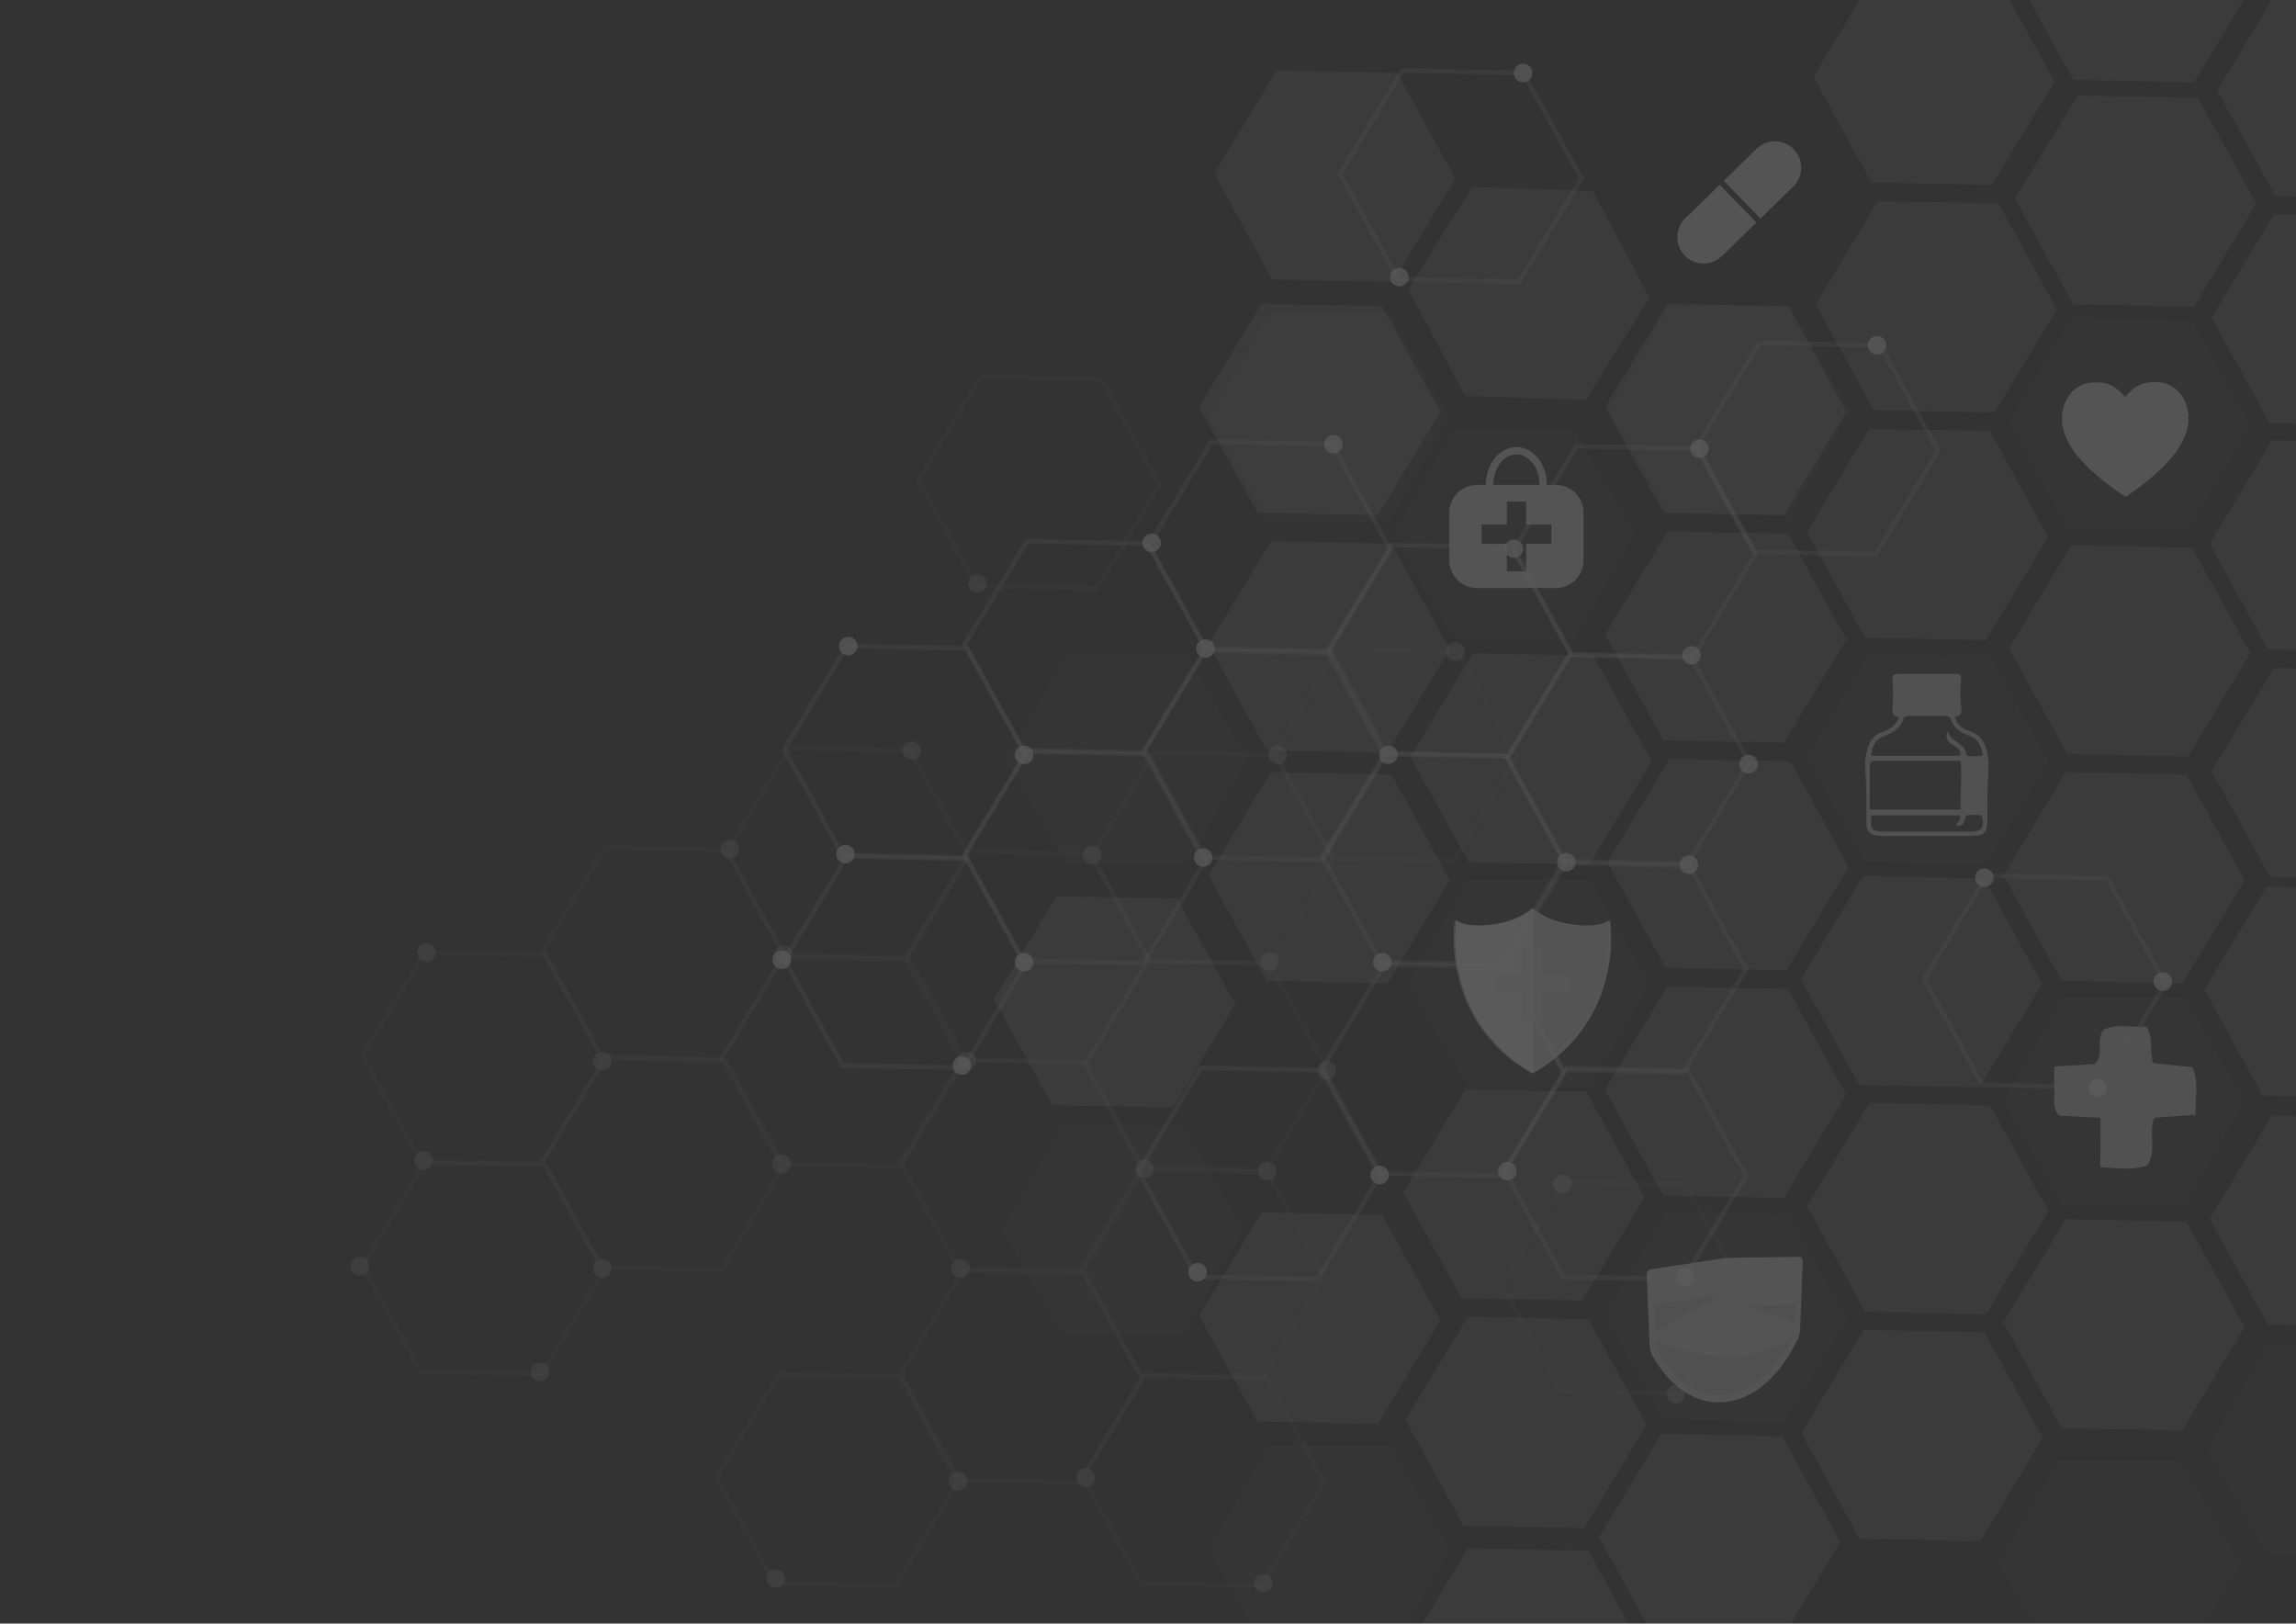 <?xml version="1.0" encoding="utf-8"?>
<!-- Generator: Adobe Illustrator 25.4.1, SVG Export Plug-In . SVG Version: 6.00 Build 0)  -->
<svg version="1.1" xmlns="http://www.w3.org/2000/svg" xmlns:xlink="http://www.w3.org/1999/xlink" x="0px" y="0px" width="2400px"
	 height="1696.8px" viewBox="0 0 2400 1696.8" style="enable-background:new 0 0 2400 1696.8;" xml:space="preserve">
<rect x="0" y="0" width="2400" height="1696.8" fill="#333333" stroke="none"/>
<style type="text/css">
	.st0{opacity:0.2;}
	.st1{opacity:0.2;fill:#FFFFFF;}
	.st2{opacity:0.7;fill:#FFFFFF;}
	.st3{opacity:0.4;}
	.st4{opacity:0.2;clip-path:url(#SVGID_00000035531582438871137540000011798128992443050389_);fill:#FFFFFF;}
	.st5{opacity:5.000000e-02;clip-path:url(#SVGID_00000035531582438871137540000011798128992443050389_);fill:#FFFFFF;}
	.st6{opacity:0.8;}
	.st7{fill-rule:evenodd;clip-rule:evenodd;fill:#FFFFFF;}
	.st8{fill-rule:evenodd;clip-rule:evenodd;fill:#E6E6E6;}
	.st9{opacity:0.8;fill:#FFFFFF;}
	.st10{fill:#E6E6E6;}
	.st11{fill:#FFFFFF;}
</style>
<g id="Layer_1">
</g>
<g id="Layer_3">
</g>
<g id="Layer_2">
</g>
<g id="Layer_4">
	<g class="st0">
		<path class="st1" d="M1655.8,186.7L1589.1,297l-128.9-2.6l-62.2-112.9l66.7-110.3l128.9,2.6L1655.8,186.7z M1586.4,292.2
			l63.8-105.6l-59.5-108l-123.3-2.5l-63.8,105.6l59.5,108L1586.4,292.2z"/>
		<path class="st1" d="M2266.3,1028.5l-66.7,110.3l-128.9-2.6l-62.2-112.9l66.7-110.3l128.9,2.6L2266.3,1028.5z M2197,1133.9
			l63.8-105.6l-59.5-108l-123.3-2.5l-63.8,105.6l59.5,108L2197,1133.9z"/>
		<path class="st1" d="M1827.8,1229.1l-66.7,110.3l-128.9-2.6l-62.2-112.9l66.7-110.3l128.9,2.6L1827.8,1229.1z M1758.5,1334.5
			l63.8-105.6l-59.5-108l-123.3-2.5l-63.8,105.6l59.5,108L1758.5,1334.5z"/>
		<path class="st1" d="M1444.9,1229.1l-66.7,110.3l-128.9-2.6l-62.2-112.9l66.7-110.3l128.9,2.6L1444.9,1229.1z M1375.6,1334.5
			l63.8-105.6l-59.5-108l-123.3-2.5l-63.8,105.6l59.5,108L1375.6,1334.5z"/>
		<path class="st1" d="M1074.8,1008.2l-66.7,110.3l-128.9-2.6L817.1,1003l66.7-110.3l128.9,2.6L1074.8,1008.2z M1005.5,1113.6
			l63.8-105.6l-59.5-108l-123.3-2.5l-63.8,105.6l59.5,108L1005.5,1113.6z"/>
		<path class="st1" d="M2028.7,471.5L1962,581.8l-128.9-2.6L1771,466.3l66.7-110.3l128.9,2.6L2028.7,471.5z M1959.3,576.9
			l63.8-105.6l-59.5-108l-123.3-2.5l-63.8,105.6l59.5,108L1959.3,576.9z"/>
		<path class="st1" d="M1074.8,788.2l-66.7,110.3l-128.9-2.6l-62.2-112.9l66.7-110.3l128.9,2.6L1074.8,788.2z M1005.5,893.7
			l63.8-105.6l-59.5-108l-123.3-2.5l-63.8,105.6l59.5,108L1005.5,893.7z"/>
		<path class="st1" d="M1263.2,898.8l-66.7,110.3l-128.9-2.6l-62.2-112.9l66.7-110.3l128.9,2.6L1263.2,898.8z M1193.9,1004.3
			l63.8-105.6l-59.5-108l-123.3-2.5L1011,893.8l59.5,108L1193.9,1004.3z"/>
		<path class="st1" d="M1263.2,678.7L1196.5,789l-128.9-2.6l-62.2-112.9l66.7-110.3l128.9,2.6L1263.2,678.7z M1193.9,784.1
			l63.8-105.6l-59.5-108l-123.3-2.5L1011,673.7l59.5,108L1193.9,784.1z"/>
		<path class="st1" d="M1456,574.7L1389.3,685l-128.9-2.6l-62.2-112.9l66.7-110.3l128.9,2.6L1456,574.7z M1386.6,680.2l63.8-105.6
			l-59.5-108l-123.3-2.5l-63.8,105.6l59.5,108L1386.6,680.2z"/>
		<path class="st1" d="M1637.3,1121l-66.7,110.3l-128.9-2.6l-62.2-112.9l66.7-110.3l128.9,2.6L1637.3,1121z M1568,1226.5l63.8-105.6
			l-59.5-108l-123.3-2.5l-63.8,105.6l59.5,108L1568,1226.5z"/>
		<path class="st1" d="M1450.4,790.8l-66.7,110.3l-128.9-2.6l-62.2-112.9l66.7-110.3l128.9,2.6L1450.4,790.8z M1381.1,896.2
			l63.8-105.6l-59.5-108l-123.3-2.5l-63.8,105.6l59.5,108L1381.1,896.2z"/>
		<path class="st1" d="M1827.8,1013l-66.7,110.3l-128.9-2.6l-62.2-112.9l66.7-110.3l128.9,2.6L1827.8,1013z M1758.5,1118.5
			l63.8-105.6l-59.5-108l-123.3-2.5l-63.8,105.6l59.5,108L1758.5,1118.5z"/>
		<path class="st1" d="M1830.9,797l-66.7,110.3l-128.9-2.6l-62.2-112.9l66.7-110.3l128.9,2.6L1830.9,797z M1761.6,902.4l63.8-105.6
			l-59.5-108l-123.3-2.5l-63.8,105.6l59.5,108L1761.6,902.4z"/>
		<path class="st1" d="M1637.3,900.1l-66.7,110.3l-128.9-2.6L1379.6,895l66.7-110.3l128.9,2.6L1637.3,900.1z M1568,1005.6
			l63.8-105.6l-59.5-108l-123.3-2.5l-63.8,105.6l59.5,108L1568,1005.6z"/>
		<path class="st1" d="M1837.4,579.5l-66.7,110.3l-128.9-2.6l-62.2-112.9l66.7-110.3l128.9,2.6L1837.4,579.5z M1768.1,685
			l63.8-105.6l-59.5-108l-123.3-2.5l-63.8,105.6l59.5,108L1768.1,685z"/>
		<path class="st1" d="M1644.3,682.8l-66.7,110.3l-128.9-2.6l-62.2-112.9l66.7-110.3l128.9,2.6L1644.3,682.8z M1574.9,788.2
			l63.8-105.6l-59.5-108l-123.3-2.5l-63.8,105.6l59.5,108L1574.9,788.2z"/>
		<path class="st2" d="M896.3,675.3c0,5.4-4.3,9.7-9.7,9.7c-5.4,0-9.7-4.3-9.7-9.7s4.3-9.7,9.7-9.7
			C891.9,665.6,896.3,670,896.3,675.3z"/>
		<path class="st2" d="M1080.2,789c0,5.4-4.3,9.7-9.7,9.7s-9.7-4.3-9.7-9.7c0-5.4,4.3-9.7,9.7-9.7S1080.2,783.6,1080.2,789z"/>
		<path class="st2" d="M1269.8,677.8c0,5.4-4.3,9.7-9.7,9.7c-5.4,0-9.7-4.3-9.7-9.7c0-5.4,4.3-9.7,9.7-9.7
			C1265.4,668.1,1269.8,672.4,1269.8,677.8z"/>
		<path class="st2" d="M1461,788.8c0,5.4-4.3,9.7-9.7,9.7c-5.4,0-9.7-4.3-9.7-9.7c0-5.4,4.3-9.7,9.7-9.7
			C1456.7,779,1461,783.4,1461,788.8z"/>
		<path class="st2" d="M1592.2,573.5c0,5.4-4.3,9.7-9.7,9.7c-5.4,0-9.7-4.3-9.7-9.7c0-5.4,4.3-9.7,9.7-9.7
			C1587.8,563.8,1592.2,568.1,1592.2,573.5z"/>
		<path class="st2" d="M1786.2,468.9c0,5.4-4.3,9.7-9.7,9.7c-5.4,0-9.7-4.3-9.7-9.7s4.3-9.7,9.7-9.7
			C1781.9,459.2,1786.2,463.6,1786.2,468.9z"/>
		<path class="st2" d="M1403.5,464.3c0,5.4-4.3,9.7-9.7,9.7s-9.7-4.3-9.7-9.7s4.3-9.7,9.7-9.7S1403.5,459,1403.5,464.3z"/>
		<path class="st2" d="M1837.5,798.5c0,5.4-4.3,9.7-9.7,9.7c-5.4,0-9.7-4.3-9.7-9.7c0-5.4,4.3-9.7,9.7-9.7
			C1833.2,788.8,1837.5,793.1,1837.5,798.5z"/>
		<path class="st2" d="M1647,901.1c0,5.4-4.3,9.7-9.7,9.7c-5.4,0-9.7-4.3-9.7-9.7c0-5.4,4.3-9.7,9.7-9.7
			C1642.7,891.4,1647,895.7,1647,901.1z"/>
		<path class="st2" d="M1775.1,903.7c0,5.4-4.3,9.7-9.7,9.7c-5.4,0-9.7-4.3-9.7-9.7c0-5.4,4.3-9.7,9.7-9.7
			C1770.8,894,1775.1,898.3,1775.1,903.7z"/>
		<path class="st2" d="M1454.6,1005.6c0,5.4-4.3,9.7-9.7,9.7c-5.4,0-9.7-4.3-9.7-9.7c0-5.4,4.3-9.7,9.7-9.7
			C1450.2,995.9,1454.6,1000.2,1454.6,1005.6z"/>
		<path class="st2" d="M1267.4,896.2c0,5.4-4.3,9.7-9.7,9.7c-5.4,0-9.7-4.3-9.7-9.7c0-5.4,4.3-9.7,9.7-9.7
			C1263,886.5,1267.4,890.9,1267.4,896.2z"/>
		<path class="st2" d="M1080.2,1005.6c0,5.4-4.3,9.7-9.7,9.7s-9.7-4.3-9.7-9.7c0-5.4,4.3-9.7,9.7-9.7S1080.2,1000.2,1080.2,1005.6z"
			/>
		<path class="st2" d="M1451.9,1228c0,5.4-4.3,9.7-9.7,9.7c-5.4,0-9.7-4.3-9.7-9.7c0-5.4,4.3-9.7,9.7-9.7
			C1447.5,1218.3,1451.9,1222.6,1451.9,1228z"/>
		<path class="st2" d="M1771.2,1334.5c0,5.4-4.3,9.7-9.7,9.7s-9.7-4.3-9.7-9.7s4.3-9.7,9.7-9.7S1771.2,1329.2,1771.2,1334.5z"/>
		<path class="st2" d="M2083.9,917.3c0,5.4-4.3,9.7-9.7,9.7c-5.4,0-9.7-4.3-9.7-9.7c0-5.4,4.3-9.7,9.7-9.7
			C2079.6,907.6,2083.9,911.9,2083.9,917.3z"/>
		<path class="st2" d="M1261.5,1329.6c0,5.4-4.3,9.7-9.7,9.7s-9.7-4.3-9.7-9.7c0-5.4,4.3-9.7,9.7-9.7S1261.5,1324.2,1261.5,1329.6z"
			/>
		<path class="st2" d="M2202.3,1137.1c0,5.4-4.3,9.7-9.7,9.7c-5.4,0-9.7-4.3-9.7-9.7c0-5.4,4.3-9.7,9.7-9.7
			C2198,1127.4,2202.3,1131.7,2202.3,1137.1z"/>
		<path class="st2" d="M2270.5,1025.9c0,5.4-4.3,9.7-9.7,9.7s-9.7-4.3-9.7-9.7c0-5.4,4.3-9.7,9.7-9.7S2270.5,1020.5,2270.5,1025.9z"
			/>
		<path class="st2" d="M1971.8,360.9c0,5.4-4.3,9.7-9.7,9.7s-9.7-4.3-9.7-9.7s4.3-9.7,9.7-9.7S1971.8,355.5,1971.8,360.9z"/>
		<path class="st2" d="M1777.8,685c0,5.4-4.3,9.7-9.7,9.7s-9.7-4.3-9.7-9.7s4.3-9.7,9.7-9.7S1777.8,679.6,1777.8,685z"/>
		<circle class="st2" cx="1203.8" cy="567.3" r="9.7"/>
		<path class="st2" d="M1585.3,1224c0,5.4-4.3,9.7-9.7,9.7s-9.7-4.3-9.7-9.7s4.3-9.7,9.7-9.7S1585.3,1218.7,1585.3,1224z"/>
		<path class="st2" d="M1472.4,289.6c0,5.4-4.3,9.7-9.7,9.7c-5.4,0-9.7-4.3-9.7-9.7c0-5.4,4.3-9.7,9.7-9.7
			C1468,279.9,1472.4,284.3,1472.4,289.6z"/>
		<path class="st2" d="M1601.8,76.3c0,5.4-4.3,9.7-9.7,9.7s-9.7-4.3-9.7-9.7c0-5.4,4.3-9.7,9.7-9.7S1601.8,70.9,1601.8,76.3z"/>
		<path class="st2" d="M893.5,892.7c0,5.4-4.3,9.7-9.7,9.7c-5.4,0-9.7-4.3-9.7-9.7c0-5.4,4.3-9.7,9.7-9.7
			C889.1,883,893.5,887.4,893.5,892.7z"/>
		<path class="st2" d="M826.8,1003c0,5.4-4.3,9.7-9.7,9.7c-5.4,0-9.7-4.3-9.7-9.7c0-5.4,4.3-9.7,9.7-9.7
			C822.5,993.3,826.8,997.7,826.8,1003z"/>
		<path class="st2" d="M1015.2,1113.6c0,5.4-4.3,9.7-9.7,9.7c-5.4,0-9.7-4.3-9.7-9.7c0-5.4,4.3-9.7,9.7-9.7
			C1010.8,1103.9,1015.2,1108.3,1015.2,1113.6z"/>
		<g class="st3">
			<path class="st1" d="M1214.9,506.9l-66.7,110.3l-128.9-2.6l-62.2-112.9l66.7-110.3l128.9,2.6L1214.9,506.9z M1145.5,612.3
				l63.8-105.6l-59.5-108l-123.3-2.5l-63.8,105.6l59.5,108L1145.5,612.3z"/>
			<path class="st1" d="M1825.4,1348.6l-66.7,110.3l-128.9-2.6l-62.2-112.9l66.7-110.3l128.9,2.6L1825.4,1348.6z M1756.1,1454.1
				l63.8-105.6l-59.5-108L1637,1238l-63.8,105.6l59.5,108L1756.1,1454.1z"/>
			<path class="st1" d="M1386.9,1549.2l-66.7,110.3l-128.9-2.6l-62.2-112.9l66.7-110.3l128.9,2.6L1386.9,1549.2z M1317.6,1654.7
				l63.8-105.6l-59.5-108l-123.3-2.5l-63.8,105.6l59.5,108L1317.6,1654.7z"/>
			<path class="st1" d="M1004,1549.2l-66.7,110.3l-128.9-2.6l-62.2-112.9l66.7-110.3l128.9,2.6L1004,1549.2z M934.7,1654.7
				l63.8-105.6l-59.5-108l-123.3-2.5l-63.8,105.6l59.5,108L934.7,1654.7z"/>
			<path class="st1" d="M633.9,1328.3l-66.7,110.3l-128.9-2.6l-62.2-112.9l66.7-110.3l128.9,2.6L633.9,1328.3z M564.6,1433.8
				l63.8-105.6l-59.5-108l-123.3-2.5l-63.8,105.6l59.5,108L564.6,1433.8z"/>
			<path class="st1" d="M1587.8,791.6l-66.7,110.3l-128.9-2.6l-62.2-112.9l66.7-110.3l128.9,2.6L1587.8,791.6z M1518.4,897.1
				l63.8-105.6l-59.5-108l-123.3-2.5l-63.8,105.6l59.5,108L1518.4,897.1z"/>
			<path class="st1" d="M633.9,1108.4l-66.7,110.3l-128.9-2.6l-62.2-112.9l66.7-110.3l128.9,2.6L633.9,1108.4z M564.6,1213.8
				l63.8-105.6l-59.5-108l-123.3-2.5l-63.8,105.6l59.5,108L564.6,1213.8z"/>
			<path class="st1" d="M822.3,1219l-66.7,110.3l-128.9-2.6l-62.2-112.9l66.7-110.3l128.9,2.6L822.3,1219z M753,1324.4l63.8-105.6
				l-59.5-108l-123.3-2.5l-63.8,105.6l59.5,108L753,1324.4z"/>
			<path class="st1" d="M822.3,998.8l-66.7,110.3l-128.9-2.6l-62.2-112.9l66.7-110.3l128.9,2.6L822.3,998.8z M753,1104.3l63.8-105.6
				l-59.5-108l-123.3-2.5l-63.8,105.6l59.5,108L753,1104.3z"/>
			<path class="st1" d="M1015.1,894.9l-66.7,110.3l-128.9-2.6l-62.2-112.9L824,779.4l128.9,2.6L1015.1,894.9z M945.7,1000.3
				l63.8-105.6l-59.5-108l-123.3-2.5l-63.8,105.6l59.5,108L945.7,1000.3z"/>
			<path class="st1" d="M1196.4,1441.2l-66.7,110.3l-128.9-2.6l-62.2-112.9l66.7-110.3l128.9,2.6L1196.4,1441.2z M1127.1,1546.6
				l63.8-105.6l-59.5-108l-123.3-2.5l-63.8,105.6l59.5,108L1127.1,1546.6z"/>
			<path class="st1" d="M1009.5,1110.9l-66.7,110.3l-128.9-2.6l-62.2-112.9l66.7-110.3l128.9,2.6L1009.5,1110.9z M940.2,1216.4
				l63.8-105.6l-59.5-108l-123.3-2.5l-63.8,105.6l59.5,108L940.2,1216.4z"/>
			<path class="st1" d="M1386.9,1333.2l-66.7,110.3l-128.9-2.6l-62.2-112.9l66.7-110.3l128.9,2.6L1386.9,1333.2z M1317.6,1438.6
				l63.8-105.6l-59.5-108l-123.3-2.5l-63.8,105.6l59.5,108L1317.6,1438.6z"/>
			<path class="st1" d="M1390,1117.1l-66.7,110.3l-128.9-2.6l-62.2-112.9l66.7-110.3l128.9,2.6L1390,1117.1z M1320.7,1222.6
				l63.8-105.6l-59.5-108l-123.3-2.5l-63.8,105.6l59.5,108L1320.7,1222.6z"/>
			<path class="st1" d="M1196.4,1220.3l-66.7,110.3l-128.9-2.6l-62.2-112.9l66.7-110.3l128.9,2.6L1196.4,1220.3z M1127.1,1325.7
				l63.8-105.6l-59.5-108l-123.3-2.5l-63.8,105.6l59.5,108L1127.1,1325.7z"/>
			<path class="st1" d="M1396.5,899.7l-66.7,110.3l-128.9-2.6l-62.2-112.9l66.7-110.3l128.9,2.6L1396.5,899.7z M1327.2,1005.1
				l63.8-105.6l-59.5-108l-123.3-2.5l-63.8,105.6l59.5,108L1327.2,1005.1z"/>
			<path class="st1" d="M1203.4,1002.9l-66.7,110.3l-128.9-2.6l-62.2-112.9l66.7-110.3l128.9,2.6L1203.4,1002.9z M1134,1108.4
				l63.8-105.6l-59.5-108l-123.3-2.5l-63.8,105.6l59.5,108L1134,1108.4z"/>
			<path class="st2" d="M455.4,995.5c0,5.4-4.3,9.7-9.7,9.7c-5.4,0-9.7-4.3-9.7-9.7c0-5.4,4.3-9.7,9.7-9.7
				C451,985.8,455.4,990.1,455.4,995.5z"/>
			<path class="st2" d="M639.3,1109.1c0,5.4-4.3,9.7-9.7,9.7c-5.4,0-9.7-4.3-9.7-9.7c0-5.4,4.3-9.7,9.7-9.7
				C635,1099.4,639.3,1103.8,639.3,1109.1z"/>
			<path class="st2" d="M828.9,997.9c0,5.4-4.3,9.7-9.7,9.7c-5.4,0-9.7-4.3-9.7-9.7c0-5.4,4.3-9.7,9.7-9.7
				C824.5,988.2,828.9,992.6,828.9,997.9z"/>
			<path class="st2" d="M1020.1,1108.9c0,5.4-4.3,9.7-9.7,9.7c-5.4,0-9.7-4.3-9.7-9.7c0-5.4,4.3-9.7,9.7-9.7
				C1015.8,1099.2,1020.1,1103.5,1020.1,1108.9z"/>
			<path class="st2" d="M1151.3,893.6c0,5.4-4.3,9.7-9.7,9.7c-5.4,0-9.7-4.3-9.7-9.7c0-5.4,4.3-9.7,9.7-9.7
				C1146.9,883.9,1151.3,888.3,1151.3,893.6z"/>
			<path class="st2" d="M1345.3,789.1c0,5.4-4.3,9.7-9.7,9.7c-5.4,0-9.7-4.3-9.7-9.7c0-5.4,4.3-9.7,9.7-9.7
				C1341,779.4,1345.3,783.7,1345.3,789.1z"/>
			<path class="st2" d="M962.6,784.5c0,5.4-4.3,9.7-9.7,9.7c-5.4,0-9.7-4.3-9.7-9.7c0-5.4,4.3-9.7,9.7-9.7
				C958.2,774.8,962.6,779.1,962.6,784.5z"/>
			<path class="st2" d="M1396.6,1118.6c0,5.4-4.3,9.7-9.7,9.7s-9.7-4.3-9.7-9.7c0-5.4,4.3-9.7,9.7-9.7S1396.6,1113.3,1396.6,1118.6z
				"/>
			<path class="st2" d="M1206.1,1221.2c0,5.4-4.3,9.7-9.7,9.7c-5.4,0-9.7-4.3-9.7-9.7c0-5.4,4.3-9.7,9.7-9.7
				C1201.8,1211.5,1206.1,1215.9,1206.1,1221.2z"/>
			<path class="st2" d="M1334.2,1223.8c0,5.4-4.3,9.7-9.7,9.7c-5.4,0-9.7-4.3-9.7-9.7c0-5.4,4.3-9.7,9.7-9.7
				C1329.9,1214.1,1334.2,1218.5,1334.2,1223.8z"/>
			<path class="st2" d="M1013.7,1325.7c0,5.4-4.3,9.7-9.7,9.7c-5.4,0-9.7-4.3-9.7-9.7s4.3-9.7,9.7-9.7
				C1009.3,1316,1013.7,1320.4,1013.7,1325.7z"/>
			<path class="st2" d="M826.5,1216.4c0,5.4-4.3,9.7-9.7,9.7c-5.4,0-9.7-4.3-9.7-9.7c0-5.4,4.3-9.7,9.7-9.7
				C822.1,1206.7,826.5,1211,826.5,1216.4z"/>
			<path class="st2" d="M639.3,1325.7c0,5.4-4.3,9.7-9.7,9.7c-5.4,0-9.7-4.3-9.7-9.7s4.3-9.7,9.7-9.7
				C635,1316,639.3,1320.4,639.3,1325.7z"/>
			<path class="st2" d="M1011,1548.2c0,5.4-4.3,9.7-9.7,9.7c-5.4,0-9.7-4.3-9.7-9.7c0-5.4,4.3-9.7,9.7-9.7
				C1006.6,1538.5,1011,1542.8,1011,1548.2z"/>
			<path class="st2" d="M1330.3,1654.7c0,5.4-4.3,9.7-9.7,9.7c-5.4,0-9.7-4.3-9.7-9.7c0-5.4,4.3-9.7,9.7-9.7
				C1325.9,1645,1330.3,1649.3,1330.3,1654.7z"/>
			<path class="st2" d="M1643,1237.5c0,5.4-4.3,9.7-9.7,9.7c-5.4,0-9.7-4.3-9.7-9.7c0-5.4,4.3-9.7,9.7-9.7
				C1638.7,1227.8,1643,1232.1,1643,1237.5z"/>
			<path class="st2" d="M820.6,1649.8c0,5.4-4.3,9.7-9.7,9.7c-5.4,0-9.7-4.3-9.7-9.7s4.3-9.7,9.7-9.7
				C816.2,1640,820.6,1644.4,820.6,1649.8z"/>
			<path class="st2" d="M1761.4,1457.3c0,5.4-4.3,9.7-9.7,9.7c-5.4,0-9.7-4.3-9.7-9.7s4.3-9.7,9.7-9.7
				C1757.1,1447.6,1761.4,1451.9,1761.4,1457.3z"/>
			<path class="st2" d="M1530.9,681c0,5.4-4.3,9.7-9.7,9.7s-9.7-4.3-9.7-9.7c0-5.4,4.3-9.7,9.7-9.7S1530.9,675.7,1530.9,681z"/>
			<path class="st2" d="M1336.9,1005.1c0,5.4-4.3,9.7-9.7,9.7c-5.4,0-9.7-4.3-9.7-9.7c0-5.4,4.3-9.7,9.7-9.7
				C1332.6,995.4,1336.9,999.8,1336.9,1005.1z"/>
			<path class="st2" d="M772.6,887.5c0,5.4-4.3,9.7-9.7,9.7c-5.4,0-9.7-4.3-9.7-9.7s4.3-9.7,9.7-9.7
				C768.3,877.8,772.6,882.1,772.6,887.5z"/>
			<path class="st2" d="M1144.4,1544.2c0,5.4-4.3,9.7-9.7,9.7c-5.4,0-9.7-4.3-9.7-9.7c0-5.4,4.3-9.7,9.7-9.7
				C1140.1,1534.5,1144.4,1538.8,1144.4,1544.2z"/>
			<path class="st2" d="M1031.5,609.8c0,5.4-4.3,9.7-9.7,9.7c-5.4,0-9.7-4.3-9.7-9.7c0-5.4,4.3-9.7,9.7-9.7
				C1027.1,600.1,1031.5,604.4,1031.5,609.8z"/>
			<path class="st2" d="M452.6,1212.9c0,5.4-4.3,9.7-9.7,9.7c-5.4,0-9.7-4.3-9.7-9.7s4.3-9.7,9.7-9.7
				C448.2,1203.2,452.6,1207.5,452.6,1212.9z"/>
			<path class="st2" d="M385.9,1323.2c0,5.4-4.3,9.7-9.7,9.7c-5.4,0-9.7-4.3-9.7-9.7c0-5.4,4.3-9.7,9.7-9.7
				C381.6,1313.5,385.9,1317.8,385.9,1323.2z"/>
			<path class="st2" d="M574.3,1433.8c0,5.4-4.3,9.7-9.7,9.7c-5.4,0-9.7-4.3-9.7-9.7c0-5.4,4.3-9.7,9.7-9.7
				C569.9,1424.1,574.3,1428.4,574.3,1433.8z"/>
		</g>
		<g>
			<defs>
				<rect id="SVGID_1_" width="2400" height="1696.8"/>
			</defs>
			<clipPath id="SVGID_00000120552413821466732470000002757955281822790588_">
				<use xlink:href="#SVGID_1_"  style="overflow:visible;"/>
			</clipPath>
			<polygon style="opacity:0.2;clip-path:url(#SVGID_00000120552413821466732470000002757955281822790588_);fill:#FFFFFF;" points="
				2171.6,99.8 2106.3,207.7 2167.2,318.1 2293.3,320.7 2358.5,212.7 2297.6,102.3 			"/>
			<polygon style="opacity:0.2;clip-path:url(#SVGID_00000120552413821466732470000002757955281822790588_);fill:#FFFFFF;" points="
				1963,210.2 1897.8,318.1 1958.7,428.6 2084.7,431.1 2150,323.2 2089.1,212.7 			"/>
			
				<polygon style="opacity:5.000000e-02;clip-path:url(#SVGID_00000120552413821466732470000002757955281822790588_);fill:#FFFFFF;" points="
				2165.3,332.4 2100.1,440.4 2160.9,550.8 2287,553.3 2352.2,445.4 2291.4,335 			"/>
			<polygon style="opacity:0.2;clip-path:url(#SVGID_00000120552413821466732470000002757955281822790588_);fill:#FFFFFF;" points="
				2376.9,223.9 2311.7,331.8 2372.6,442.2 2498.7,444.8 2563.9,336.8 2503,226.4 			"/>
			<polygon style="opacity:0.2;clip-path:url(#SVGID_00000120552413821466732470000002757955281822790588_);fill:#FFFFFF;" points="
				1960.7,-27.7 1895.5,80.3 1956.3,190.7 2082.4,193.2 2147.6,85.3 2086.8,-25.1 			"/>
			<polygon style="opacity:0.2;clip-path:url(#SVGID_00000120552413821466732470000002757955281822790588_);fill:#FFFFFF;" points="
				2171.6,-134.9 2106.3,-27 2167.2,83.5 2293.3,86 2358.5,-22 2297.6,-132.4 			"/>
			<polygon style="opacity:0.2;clip-path:url(#SVGID_00000120552413821466732470000002757955281822790588_);fill:#FFFFFF;" points="
				2382.9,-13.3 2317.7,94.7 2378.5,205.1 2504.6,207.6 2569.9,99.7 2509,-10.7 			"/>
			
				<polygon style="opacity:5.000000e-02;clip-path:url(#SVGID_00000120552413821466732470000002757955281822790588_);fill:#FFFFFF;" points="
				1954,682.8 1888.8,790.7 1949.6,901.1 2075.7,903.7 2140.9,795.7 2080.1,685.3 			"/>
			<polygon style="opacity:0.2;clip-path:url(#SVGID_00000120552413821466732470000002757955281822790588_);fill:#FFFFFF;" points="
				1745.4,793.2 1680.2,901.1 1741.1,1011.6 1867.2,1014.1 1932.4,906.2 1871.5,795.7 			"/>
			<polygon style="opacity:0.2;clip-path:url(#SVGID_00000120552413821466732470000002757955281822790588_);fill:#FFFFFF;" points="
				1947.7,915.4 1882.5,1023.4 1943.4,1133.8 2069.4,1136.3 2134.7,1028.4 2073.8,918 			"/>
			<polygon style="opacity:0.2;clip-path:url(#SVGID_00000120552413821466732470000002757955281822790588_);fill:#FFFFFF;" points="
				2159.4,806.9 2094.1,914.8 2155,1025.2 2281.1,1027.8 2346.3,919.8 2285.4,809.4 			"/>
			<polygon style="opacity:0.2;clip-path:url(#SVGID_00000120552413821466732470000002757955281822790588_);fill:#FFFFFF;" points="
				1743.1,555.3 1677.9,663.3 1738.8,773.7 1864.8,776.2 1930.1,668.3 1869.2,557.9 			"/>
			<polygon style="opacity:0.2;clip-path:url(#SVGID_00000120552413821466732470000002757955281822790588_);fill:#FFFFFF;" points="
				1954,448.1 1888.8,556 1949.6,666.5 2075.7,669 2140.9,561 2080.1,450.6 			"/>
			<polygon style="opacity:0.2;clip-path:url(#SVGID_00000120552413821466732470000002757955281822790588_);fill:#FFFFFF;" points="
				2165.3,569.7 2100.1,677.7 2161,788.1 2287,790.6 2352.3,682.7 2291.4,572.3 			"/>
			<polygon style="opacity:0.2;clip-path:url(#SVGID_00000120552413821466732470000002757955281822790588_);fill:#FFFFFF;" points="
				2585.8,587.7 2520.6,695.6 2581.4,806.1 2707.5,808.6 2772.7,700.6 2711.9,590.2 			"/>
			<polygon style="opacity:0.2;clip-path:url(#SVGID_00000120552413821466732470000002757955281822790588_);fill:#FFFFFF;" points="
				1328.4,565.7 1263.2,673.6 1324.1,784.1 1450.2,786.6 1515.4,678.6 1454.5,568.2 			"/>
			<polygon style="opacity:0.2;clip-path:url(#SVGID_00000120552413821466732470000002757955281822790588_);fill:#FFFFFF;" points="
				1328.4,806.9 1263.2,914.8 1324.1,1025.2 1450.2,1027.8 1515.4,919.8 1454.5,809.4 			"/>
			<polygon style="opacity:0.2;clip-path:url(#SVGID_00000120552413821466732470000002757955281822790588_);fill:#FFFFFF;" points="
				2377.2,698.1 2312,806.1 2372.9,916.5 2499,919 2564.2,811.1 2503.3,700.6 			"/>
			<polygon style="opacity:0.2;clip-path:url(#SVGID_00000120552413821466732470000002757955281822790588_);fill:#FFFFFF;" points="
				2579.5,820.4 2514.3,928.3 2575.2,1038.7 2701.2,1041.3 2766.5,933.3 2705.6,822.9 			"/>
			<polygon style="opacity:0.2;clip-path:url(#SVGID_00000120552413821466732470000002757955281822790588_);fill:#FFFFFF;" points="
				1318.7,1267.2 1253.5,1375.2 1314.4,1485.6 1440.5,1488.1 1505.7,1380.2 1444.8,1269.8 			"/>
			<polygon style="opacity:0.2;clip-path:url(#SVGID_00000120552413821466732470000002757955281822790588_);fill:#FFFFFF;" points="
				1104.3,936.6 1039,1044.6 1099.9,1155 1226,1157.5 1291.2,1049.6 1230.4,939.2 			"/>
			<polygon style="opacity:0.2;clip-path:url(#SVGID_00000120552413821466732470000002757955281822790588_);fill:#FFFFFF;" points="
				1318.7,317.5 1253.5,425.4 1314.4,535.9 1440.5,538.4 1505.7,430.4 1444.8,320 			"/>
			<polygon style="opacity:0.2;clip-path:url(#SVGID_00000120552413821466732470000002757955281822790588_);fill:#FFFFFF;" points="
				2159.4,1274.2 2094.1,1382.1 2155,1492.6 2281.1,1495.1 2346.3,1387.1 2285.4,1276.7 			"/>
			<polygon style="opacity:0.2;clip-path:url(#SVGID_00000120552413821466732470000002757955281822790588_);fill:#FFFFFF;" points="
				2369.4,926.5 2304.2,1034.4 2365.1,1144.9 2491.2,1147.4 2556.4,1039.5 2495.5,929 			"/>
			<polygon style="opacity:0.2;clip-path:url(#SVGID_00000120552413821466732470000002757955281822790588_);fill:#FFFFFF;" points="
				2374.9,1166.1 2309.7,1274 2370.6,1384.4 2496.6,1387 2561.9,1279 2501,1168.6 			"/>
			<polygon style="opacity:0.2;clip-path:url(#SVGID_00000120552413821466732470000002757955281822790588_);fill:#FFFFFF;" points="
				1534.3,1618.3 1469.1,1726.2 1530,1836.7 1656.1,1839.2 1721.3,1731.3 1660.4,1620.8 			"/>
			<polygon style="opacity:0.2;clip-path:url(#SVGID_00000120552413821466732470000002757955281822790588_);fill:#FFFFFF;" points="
				2374.9,460.2 2309.7,568.2 2370.6,678.6 2496.6,681.2 2561.9,573.2 2501,462.8 			"/>
			<polygon style="opacity:0.2;clip-path:url(#SVGID_00000120552413821466732470000002757955281822790588_);fill:#FFFFFF;" points="
				2585.8,353 2520.6,460.9 2581.4,571.4 2707.5,573.9 2772.7,466 2711.9,355.5 			"/>
			<polygon style="opacity:0.2;clip-path:url(#SVGID_00000120552413821466732470000002757955281822790588_);fill:#FFFFFF;" points="
				1334.4,73.7 1269.2,181.6 1330,292.1 1456.1,294.6 1521.3,186.7 1460.5,76.2 			"/>
			<polygon style="opacity:0.2;clip-path:url(#SVGID_00000120552413821466732470000002757955281822790588_);fill:#FFFFFF;" points="
				2797.1,474.6 2731.9,582.6 2792.8,693 2918.9,695.6 2984.1,587.6 2923.2,477.2 			"/>
			
				<polygon style="opacity:5.000000e-02;clip-path:url(#SVGID_00000120552413821466732470000002757955281822790588_);fill:#FFFFFF;" points="
				1742.9,1265.8 1677.7,1373.7 1738.5,1484.2 1864.6,1486.7 1929.8,1378.7 1869,1268.3 			"/>
			<polygon style="opacity:0.2;clip-path:url(#SVGID_00000120552413821466732470000002757955281822790588_);fill:#FFFFFF;" points="
				1534.3,1376.2 1469.1,1484.2 1530,1594.6 1656.1,1597.1 1721.3,1489.2 1660.4,1378.7 			"/>
			<polygon style="opacity:0.2;clip-path:url(#SVGID_00000120552413821466732470000002757955281822790588_);fill:#FFFFFF;" points="
				1736.6,1498.5 1671.4,1606.4 1732.3,1716.8 1858.3,1719.4 1923.6,1611.4 1862.7,1501 			"/>
			<polygon style="opacity:0.2;clip-path:url(#SVGID_00000120552413821466732470000002757955281822790588_);fill:#FFFFFF;" points="
				1948.3,1389.9 1883,1497.8 1943.9,1608.2 2070,1610.8 2135.2,1502.8 2074.3,1392.4 			"/>
			<polygon style="opacity:0.2;clip-path:url(#SVGID_00000120552413821466732470000002757955281822790588_);fill:#FFFFFF;" points="
				1532,1138.3 1466.8,1246.3 1527.7,1356.7 1653.7,1359.2 1719,1251.3 1658.1,1140.9 			"/>
			<polygon style="opacity:0.2;clip-path:url(#SVGID_00000120552413821466732470000002757955281822790588_);fill:#FFFFFF;" points="
				1742.9,1031.1 1677.7,1139 1738.5,1249.5 1864.6,1252 1929.8,1144 1869,1033.6 			"/>
			<polygon style="opacity:0.2;clip-path:url(#SVGID_00000120552413821466732470000002757955281822790588_);fill:#FFFFFF;" points="
				1954.2,1152.7 1889,1260.7 1949.9,1371.1 2075.9,1373.6 2141.2,1265.7 2080.3,1155.3 			"/>
			<polygon style="opacity:0.2;clip-path:url(#SVGID_00000120552413821466732470000002757955281822790588_);fill:#FFFFFF;" points="
				1539.5,682.8 1474.3,790.7 1535.1,901.1 1661.2,903.7 1726.4,795.7 1665.6,685.3 			"/>
			<polygon style="opacity:0.2;clip-path:url(#SVGID_00000120552413821466732470000002757955281822790588_);fill:#FFFFFF;" points="
				1743.1,317.5 1677.9,425.4 1738.8,535.9 1864.8,538.4 1930.1,430.4 1869.2,320 			"/>
			<polygon style="opacity:0.2;clip-path:url(#SVGID_00000120552413821466732470000002757955281822790588_);fill:#FFFFFF;" points="
				1538.8,195.5 1472.2,302.5 1531.5,413.8 1657.6,418 1724.2,311 1664.9,199.7 			"/>
			
				<polygon style="opacity:5.000000e-02;clip-path:url(#SVGID_00000120552413821466732470000002757955281822790588_);fill:#FFFFFF;" points="
				1452.4,1510.4 1326.2,1510.4 1263.2,1619.6 1326.2,1728.8 1452.4,1728.8 1515.4,1619.6 			"/>
			
				<polygon style="opacity:5.000000e-02;clip-path:url(#SVGID_00000120552413821466732470000002757955281822790588_);fill:#FFFFFF;" points="
				1236.5,1176.4 1110.4,1176.4 1047.4,1285.7 1110.4,1394.9 1236.5,1394.9 1299.6,1285.7 			"/>
			
				<polygon style="opacity:5.000000e-02;clip-path:url(#SVGID_00000120552413821466732470000002757955281822790588_);fill:#FFFFFF;" points="
				1240.7,684 1114.6,684 1051.5,793.2 1114.6,902.4 1240.7,902.4 1303.7,793.2 			"/>
			
				<polygon style="opacity:5.000000e-02;clip-path:url(#SVGID_00000120552413821466732470000002757955281822790588_);fill:#FFFFFF;" points="
				1452.4,326.9 1326.2,326.9 1263.2,436.2 1326.2,545.4 1452.4,545.4 1515.4,436.2 			"/>
			
				<polygon style="opacity:5.000000e-02;clip-path:url(#SVGID_00000120552413821466732470000002757955281822790588_);fill:#FFFFFF;" points="
				1661.3,918.7 1535.1,918.7 1472.1,1027.9 1535.1,1137.1 1661.3,1137.1 1724.3,1027.9 			"/>
			
				<polygon style="opacity:5.000000e-02;clip-path:url(#SVGID_00000120552413821466732470000002757955281822790588_);fill:#FFFFFF;" points="
				1645.5,449.3 1519.4,449.3 1456.4,558.5 1519.4,667.7 1645.5,667.7 1708.6,558.5 			"/>
			
				<polygon style="opacity:5.000000e-02;clip-path:url(#SVGID_00000120552413821466732470000002757955281822790588_);fill:#FFFFFF;" points="
				1871.2,319.9 1745.1,319.9 1682.1,429.2 1745.1,538.4 1871.2,538.4 1934.3,429.2 			"/>
			
				<polygon style="opacity:5.000000e-02;clip-path:url(#SVGID_00000120552413821466732470000002757955281822790588_);fill:#FFFFFF;" points="
				2283.3,1041.8 2157.2,1041.8 2094.1,1151 2157.2,1260.2 2283.3,1260.2 2346.3,1151 			"/>
			
				<polygon style="opacity:5.000000e-02;clip-path:url(#SVGID_00000120552413821466732470000002757955281822790588_);fill:#FFFFFF;" points="
				2278.2,1525.3 2152.1,1525.3 2089.1,1634.5 2152.1,1743.7 2278.2,1743.7 2341.3,1634.5 			"/>
			
				<polygon style="opacity:5.000000e-02;clip-path:url(#SVGID_00000120552413821466732470000002757955281822790588_);fill:#FFFFFF;" points="
				2496.5,1405.6 2370.4,1405.6 2307.4,1514.8 2370.4,1624.1 2496.5,1624.1 2559.6,1514.8 			"/>
		</g>
		<path class="st2" d="M2043.3,749.3c2.8,9.1,9.3,12.8,16,15c11.4,3.8,15.8,12.1,18,22.7c1.3,6.6,1.7,13.2,1.2,19.9
			c-1.4,16.9-1.1,33.8-1.1,50.7c0,12.6-3.4,16-16.4,16c-28.3,0.1-56.6,0-84.8,0c-4.2,0-8.3,0.2-12.5-0.1
			c-9.2-0.7-12.8-4.5-12.8-13.7c0-18,0.4-36-1.1-54c-0.6-7.2,0-14.4,1.8-21.5c2.3-9.4,6.9-16.4,16.9-19.8c7-2.4,13.5-6.3,16.6-15.1
			c-8.5-1.1-7.1-6.6-6.7-12.4c0.6-8.8,0.5-17.7-0.2-26.6c-0.3-4.6,1-6.1,5.2-6.1c20.5,0,41,0,61.5,0c3.7,0,5.4,1.3,5,5.5
			c-0.9,10.2-1.2,20.5,0.3,30.7C2051,745.7,2048.7,748.4,2043.3,749.3z M2049.5,795.2c-30.4,0-60.2,0-90.1,0c-3.6,0-4.9,1.6-4.9,5
			c0,15.2,0,30.3,0,45.9c32.7,0,63.5,0,94.9,0C2049.1,829,2050.9,812.5,2049.5,795.2z M1955.8,789.9c31.6,0,62.2,0,92.8,0
			c1.7-6.1-2-8.2-6-10.6c-8.1-4.7-9.5-7.9-6.5-15.3c2.5,11.9,18.7,12.1,19.2,25.1c0,0.4,1.9,1.1,2.9,1.1c4.6,0,9.3,0.8,14.5-0.8
			c-1.6-9.5-4.4-16.9-14.4-20.4c-8.3-2.9-16.2-7.6-19.1-17.1c-1.1-3.5-3.7-3.6-6.5-3.6c-12.2,0-24.4,0-36.6,0
			c-2.8,0-5.6-0.2-6.7,3.4c-2.9,9.5-10.7,14.2-19,17.2C1960.3,772.5,1957,779.6,1955.8,789.9z M2048.3,852.2c-30.7,0-61.3,0-91.9,0
			c-2.1,14.5-0.2,16.9,13.7,16.9c29.7,0,59.3,0.1,89,0c13,0,16-4.3,12.1-17.1c-5.4-0.2-10.9-0.9-16.2,0.4
			c-2.8,10.1-2.8,10.1-9.6,10.9C2044.6,859.2,2051.1,857.4,2048.3,852.2z"/>
		<path class="st2" d="M2195.6,1168.2c-17.7-0.9-30.8-1.5-43-2.1c-7.9-8.7-4.6-18.1-5.2-26.7c-0.5-7.6-0.1-15.2-0.1-24.8
			c15.7-0.9,28.8-1.7,42.2-2.5c10.5-9.6,0.9-24.1,9.1-35.6c13.7-7.4,29.4-2,44.6-3.8c8.5,11.8,3,25,7.6,38.4
			c13.4,1.4,27.4,2.9,40.9,4.3c7.3,17,2.7,32.3,3.4,49.7c-15.7,1.1-29.7,2.1-43.2,3.1c-6.4,16.8,2.9,33.4-7.2,49.8
			c-14.4,5.1-30.6,3.2-49.2,1.7C2195.6,1202.8,2195.6,1187.4,2195.6,1168.2z"/>
		<g class="st6">
			<path class="st7" d="M1804.9,1314.6l76.6-1.1c0,0,3,0.8,2.9,4.4c-0.1,3.5-2.7,71.3-2.7,71.3s-0.1,6.1-3.1,11.7
				c-3,5.6-26.8,58.2-73.7,64.2c-48.3,6.2-74-42.3-77.2-47.5c-3.3-5.2-3.4-11.5-3.4-11.5s-2.9-70.7-3-74.3s3.2-5.1,3.2-5.1
				L1804.9,1314.6z"/>
			<path class="st7" d="M1804.9,1322.1l-77.2,11.6c0.7,23.7,2,47.5,2.9,71.2c0.1,2.5,1,5.6,2.2,7.5c2.2,3.5,4.2,6.9,6.5,10.3
				c4.3,6.1,9.1,11.8,14.3,16.6c14.8,13.8,32,20.6,51.3,18.1c19-2.4,35.7-13.2,49.7-30.1c4.9-5.9,9.3-12.3,13.3-19.2
				c2.2-3.7,4-7.4,6-11.2c1.1-2.1,1.9-5.2,2-7.6c0.8-22.8,2-45.8,2.6-68.5L1804.9,1322.1z"/>
			<path class="st8" d="M1728.8,1364.5c0.4,9.3,0.8,18.5,1.2,27.8l71.2-40.8L1728.8,1364.5L1728.8,1364.5z M1730.5,1401.8l0.1,3.1
				c0.1,2.5,1,5.6,2.2,7.5c2.2,3.5,4.2,6.9,6.5,10.3c4.3,6.1,9.1,11.8,14.3,16.6c14.8,13.8,32,20.6,51.3,18.1
				c19-2.4,35.7-13.2,49.7-30.1c4.9-5.9,9.3-12.3,13.3-19.2c2.2-3.7,4-7.4,6-11.2c0.3-0.6,0.6-1.2,0.8-1.9c0,0-11.7,17.4-53.2,22.2
				C1778.9,1422.1,1730.5,1401.8,1730.5,1401.8L1730.5,1401.8z M1876.1,1383c0.2-6.5,0.5-13.1,0.8-19.6l-50.3,0.5L1876.1,1383z"/>
		</g>
		<path class="st9" d="M1626.3,506.8h-9.3c0-21.8-14.3-39.6-31.9-39.6s-31.9,17.8-31.9,39.6h-9.3c-15.9,0-29,13-29,29v49.8
			c0,15.9,13,29,29,29h82.4c15.9,0,29-13,29-29v-49.8C1655.3,519.8,1642.3,506.8,1626.3,506.8z M1585.1,474.9
			c13.4,0,24.2,14.3,24.2,31.9h-48.4C1560.9,489.2,1571.8,474.9,1585.1,474.9z M1621.6,568.4h-26.4v28.7h-20.1v-28.7h-26.4v-20.2
			h26.4v-24h20.1v24h26.4V568.4z"/>
		<path class="st9" d="M1602.5,949.3c0,0,12.8,13.3,42.9,17.2c28.8,3.7,37.5-4.7,37.5-4.7s17.4,103.2-80.4,160
			c-97.8-56.7-80.4-160-80.4-160s8.7,8.4,37.5,4.7C1589.7,962.7,1602.5,949.3,1602.5,949.3z"/>
		<path class="st9" d="M1559.6,966.5c-28.8,3.7-37.5-4.7-37.5-4.7s-17.4,103.2,80.4,160V949.3
			C1602.5,949.3,1589.7,962.7,1559.6,966.5z"/>
		<g class="st6">
			<g>
				<path class="st10" d="M1601.1,950.8c3.2,2.9,16.4,13.4,42.8,16.8c4.9,0.6,9.6,1,13.9,1c13.3,0,20.1-3,22.9-4.8
					c0.8,6.3,2.8,29-3.8,56.5c-4.5,19-12.3,36.5-22.9,52c-13.2,19.2-31,35.5-53,48.3c-21.9-12.8-39.7-29-52.9-48.2
					c-10.7-15.5-18.4-33-22.9-51.9c-6.6-27.5-4.6-50.3-3.8-56.6c2.8,1.7,9.6,4.8,22.9,4.8c4.3,0,9-0.3,13.9-1
					C1584.7,964.2,1597.9,953.7,1601.1,950.8 M1601.1,949.3c0,0-12.8,13.3-42.9,17.2c-5.2,0.7-9.8,1-13.8,1
					c-17.9,0-23.7-5.6-23.7-5.6s-17.4,103.2,80.4,160c97.8-56.7,80.4-160,80.4-160s-5.8,5.6-23.7,5.6c-4,0-8.5-0.3-13.8-1
					C1613.9,962.7,1601.1,949.3,1601.1,949.3L1601.1,949.3z"/>
			</g>
			<polygon class="st10" points="1639.7,1018.1 1611.5,1018.1 1611.5,989.9 1591.4,989.9 1591.4,1018.1 1563.2,1018.1 
				1563.2,1038.2 1591.4,1038.2 1591.4,1066.4 1611.5,1066.4 1611.5,1038.2 1639.7,1038.2 			"/>
		</g>
		<g class="st6">
			<path class="st11" d="M1874.5,194.9c10.9-10.6,11.1-28,0.5-38.9c-10.6-10.9-28-11.1-38.9-0.5l-34.3,33.5l38.4,39.4L1874.5,194.9z
				"/>
			<path class="st11" d="M1797.6,193.1l-36,35.1c-10.9,10.6-11.1,28-0.5,38.9c10.6,10.9,28,11.1,38.9,0.5l36-35.1l-20.8-21.3
				L1797.6,193.1z"/>
		</g>
		<path class="st9" d="M2287.5,440.7l0-7.2c-1.9-21.6-16.9-32.8-29.9-33.9c-2.1-0.2-4.1-0.3-6-0.3c-14.9,0.1-22.1,6.3-30.2,15.6l0,0
			c-8.3-9.3-15.5-15.4-30.4-15.3c-1.9,0-3.9,0.1-6,0.3c-12.9,1.3-27.8,12.6-29.5,34.3l0,7.2c1.8,20.7,18.3,46.1,66.4,77.9
			c0,0,0,0,0,0C2269.7,487,2285.9,461.4,2287.5,440.7z"/>
	</g>
</g>
<g id="Layer_5">
</g>
</svg>
